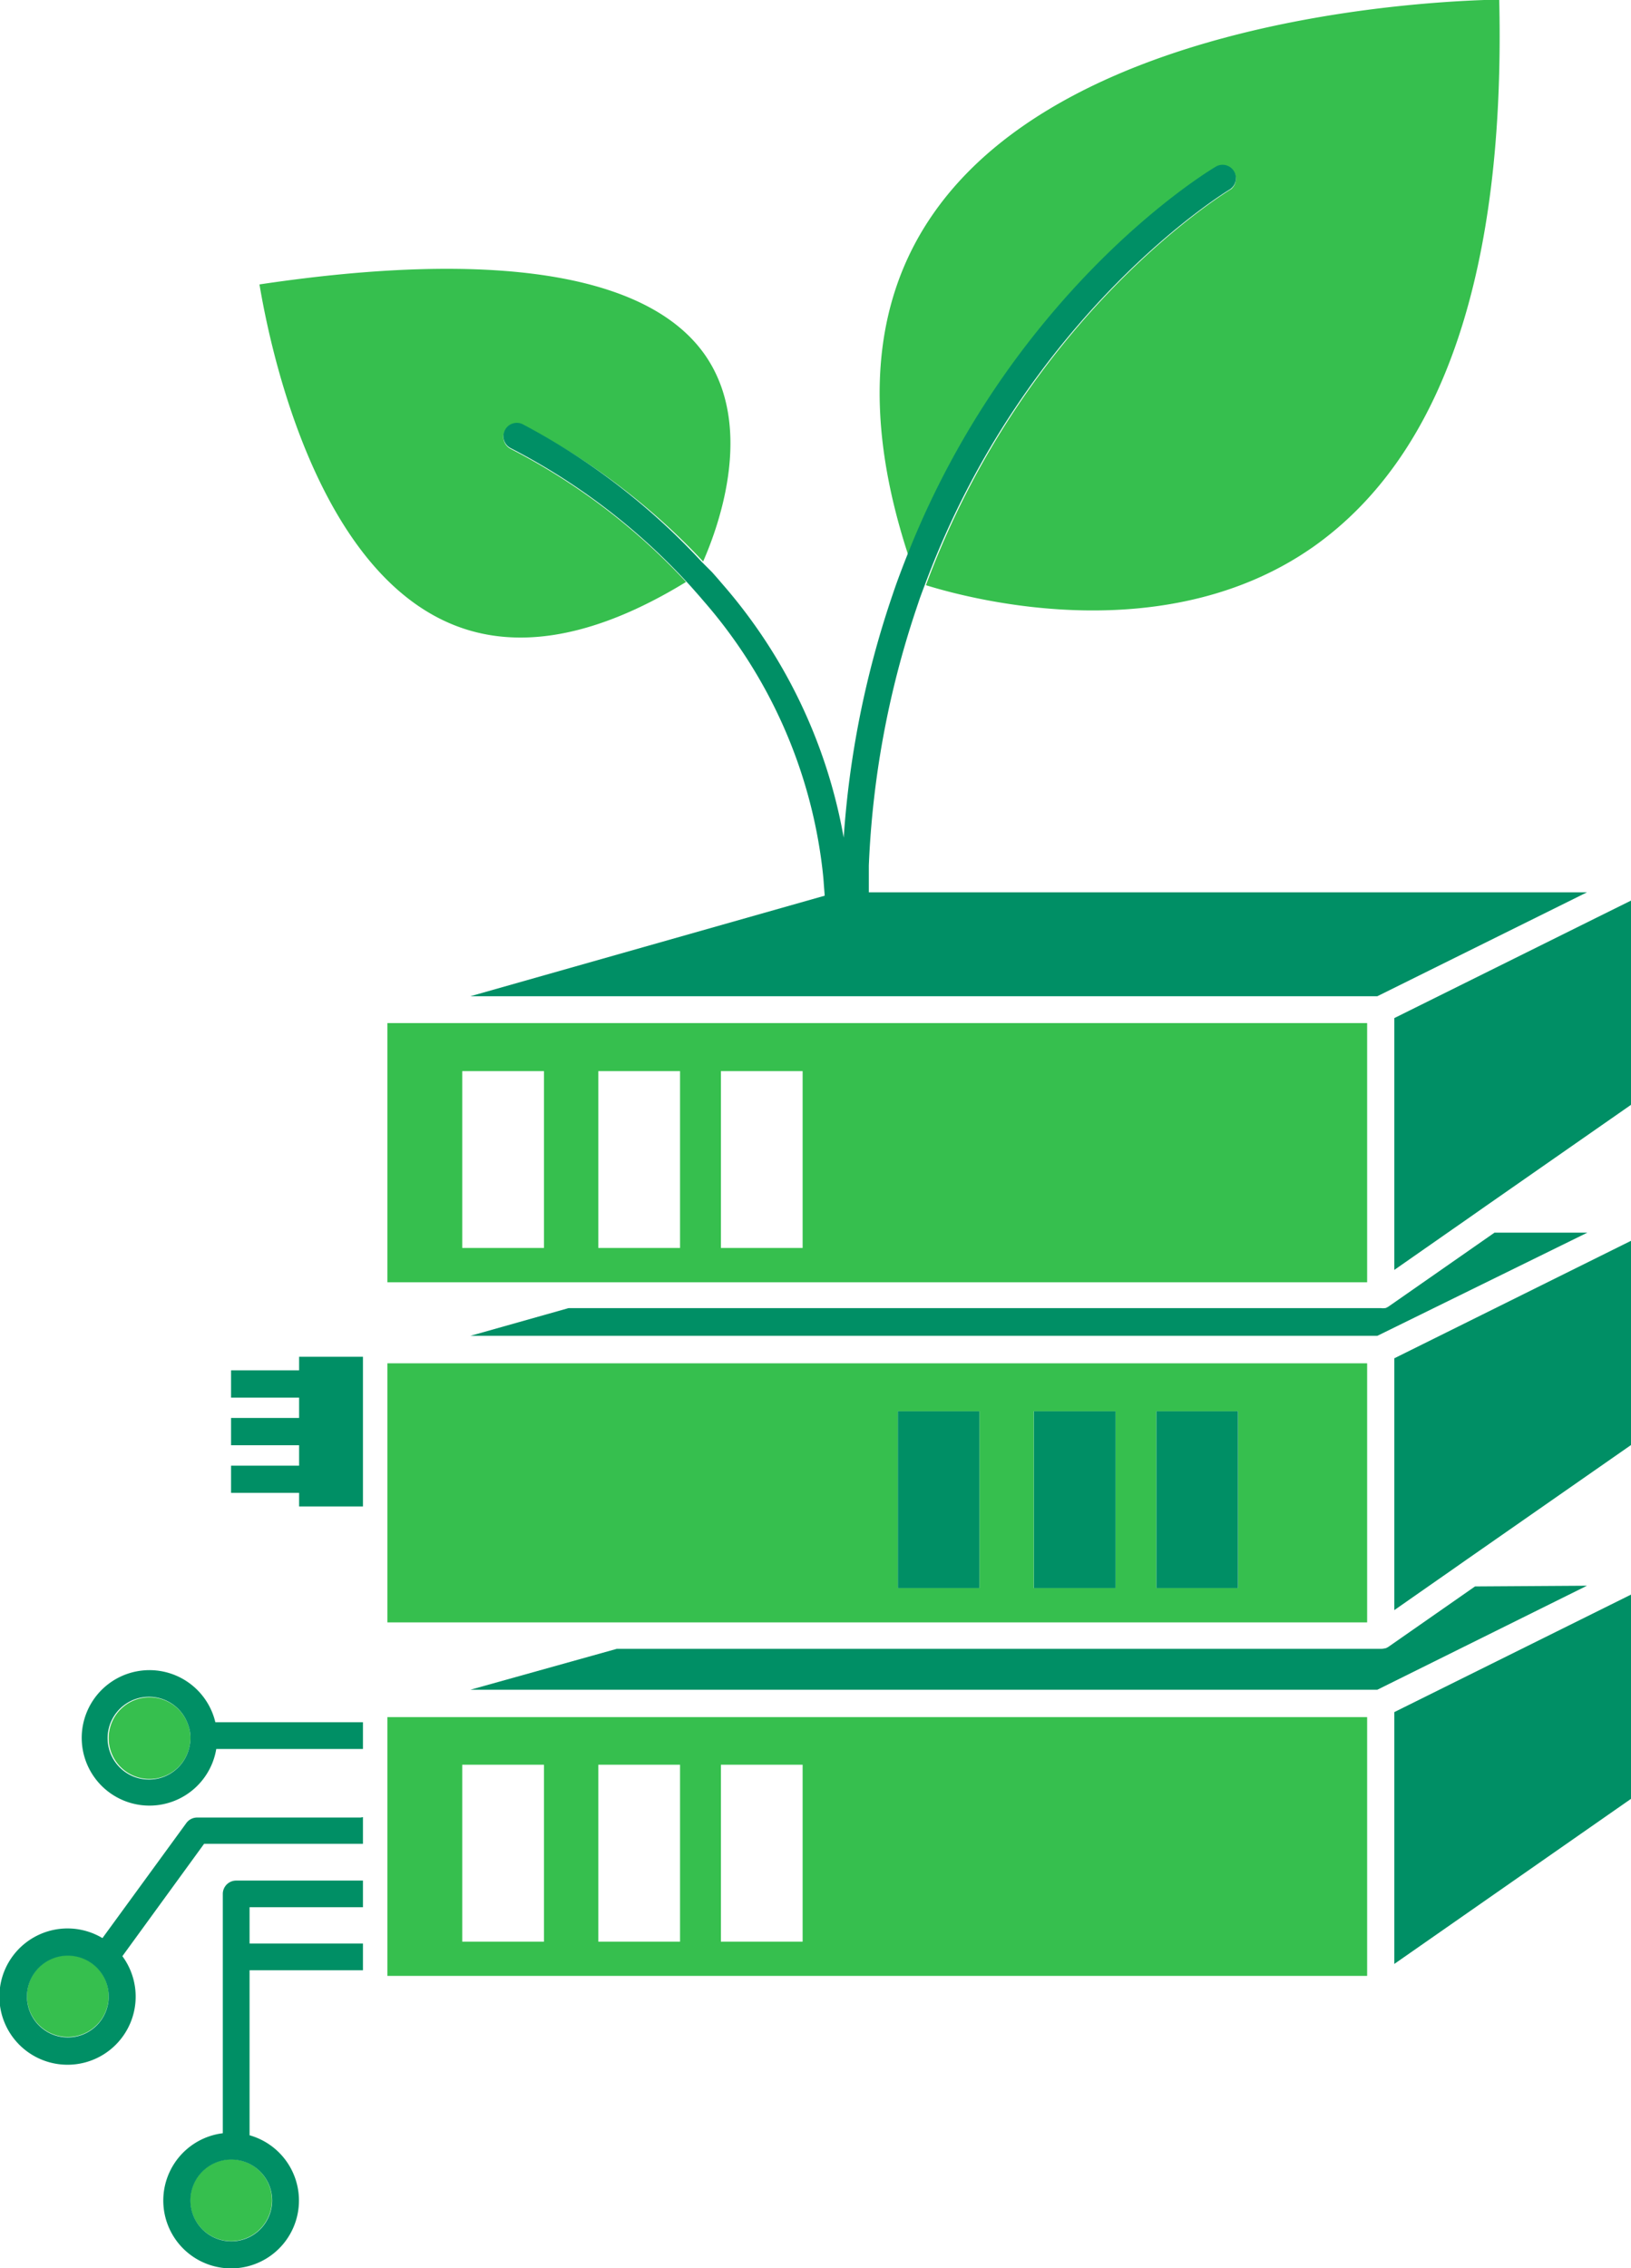 <svg id="Layer_1" data-name="Layer 1" xmlns="http://www.w3.org/2000/svg" viewBox="0 0 159.66 222.02"><defs><style>.cls-1{fill:none;}.cls-2{fill:#36bf4e;}.cls-3{fill:#008f65;}</style></defs><rect class="cls-1" x="24.43" y="186.68" width="10.87" height="3.55"/><path class="cls-2" d="M158.09,137H254V111.63H158.09Zm32.65-20.67h8v17.31h-8V116.32Zm-12,0h8v17.31h-8Zm-13.32,0h8v17.31h-8Z" transform="translate(-120.17 -11.49)"/><path class="cls-2" d="M158.09,203v1.89H254V179.56H158.09Zm32.65-18.78h8v17.32h-8Zm-12,0h8v17.32h-8Zm-13.32,0h8v17.32h-8Z" transform="translate(-120.17 -11.49)"/><path class="cls-2" d="M158.09,170.29H254V144.93H158.09Zm75.28-20.67h8v17.31h-8V149.62Zm-12,0h8v17.31h-8V149.62Zm-13.32,0h8v17.31h-8V149.62Z" transform="translate(-120.17 -11.49)"/><path class="cls-2" d="M220,46.28c9.37-12.56,19-18.26,19.37-18.5A1.31,1.31,0,0,1,240.69,30c-.27.16-20,12.08-29.88,38.77,5,1.55,23.8,6.32,38.12-3.9,12.54-9,18.61-26.93,18-53.42-7.08.13-42,1.79-55.36,20.9-6.09,8.69-6.92,19.93-2.5,33.45A84.93,84.93,0,0,1,220,46.28Z" transform="translate(-120.17 -11.49)"/><path class="cls-2" d="M163.71,72.28c6.54,3.06,14.49,1.76,23.62-3.83a62.35,62.35,0,0,0-17.12-13,1.31,1.31,0,0,1,1.1-2.38A65.31,65.31,0,0,1,189,66.45c1.65-3.76,5-13.33.16-20.25-5.58-7.93-20.64-10.3-43.59-6.87C146.48,44.76,150.71,66.21,163.71,72.28Z" transform="translate(-120.17 -11.49)"/><path class="cls-2" d="M138.61,180.38a4,4,0,1,0,.11,2.07,4.12,4.12,0,0,0,.1-.86A3.75,3.75,0,0,0,138.61,180.38Z" transform="translate(-120.17 -11.49)"/><path class="cls-2" d="M142.79,222.85a4,4,0,1,0,4,4A4,4,0,0,0,142.79,222.85Z" transform="translate(-120.17 -11.49)"/><path class="cls-2" d="M126.81,202.87a4,4,0,1,0,4,4A4,4,0,0,0,126.81,202.87Z" transform="translate(-120.17 -11.49)"/><path class="cls-3" d="M275.56,132.14h-9.09l-10.37,7.23h0a1.37,1.37,0,0,1-.32.16l-.07,0a1.41,1.41,0,0,1-.35,0H175.82l-9.6,2.71H255Z" transform="translate(-120.17 -11.49)"/><path class="cls-3" d="M255,109l20.52-10.17h-70.3c0-.44,0-.88,0-1.31s0-.88,0-1.31a90.58,90.58,0,0,1,4.58-24.93l.42-1.25c.15-.41.3-.82.46-1.23,9.9-26.69,29.61-38.61,29.88-38.77a1.31,1.31,0,0,0-1.32-2.26c-.41.24-10,5.94-19.37,18.5a84.93,84.93,0,0,0-10.89,19.56c-.25.62-.49,1.25-.73,1.89s-.47,1.28-.69,1.94a93,93,0,0,0-4.8,23.82,51.42,51.42,0,0,0-11.95-24.91c-.31-.37-.62-.72-.94-1.08l-1-1A65.31,65.31,0,0,0,171.31,53a1.31,1.31,0,0,0-1.1,2.38,62.35,62.35,0,0,1,17.12,13q.45.48.9,1c.29.32.58.66.87,1a48.47,48.47,0,0,1,11.57,26.12c.05.44.1.88.13,1.33s.07.88.1,1.33L166.22,109Z" transform="translate(-120.17 -11.49)"/><polygon class="cls-3" points="156.33 89.8 136.49 99.65 136.49 118.03 136.49 119.34 136.49 120.65 136.49 124.3 141.72 120.65 143.6 119.34 145.47 118.03 159.66 108.14 159.66 88.15 159.66 88.15 156.33 89.8"/><path class="cls-3" d="M264.56,166.77l-8.46,5.9h0a1.37,1.37,0,0,1-.32.16l-.07,0a1.41,1.41,0,0,1-.35.05H180.54l-14.32,4H255l20.52-10.18Z" transform="translate(-120.17 -11.49)"/><polygon class="cls-3" points="136.49 192.23 159.66 176.07 159.66 156.08 136.49 167.58 136.49 192.23"/><polygon class="cls-3" points="136.49 152.66 136.49 153.97 136.49 155.28 136.49 157.6 139.81 155.28 141.69 153.97 143.56 152.66 159.66 141.44 159.66 121.45 136.49 132.95 136.49 152.66"/><polygon class="cls-3" points="87.89 153.97 87.89 155.28 87.89 155.44 95.88 155.44 95.88 155.28 95.88 153.97 95.88 152.66 95.88 138.13 87.89 138.13 87.89 152.66 87.89 153.97"/><polygon class="cls-3" points="101.21 153.97 101.21 155.28 101.21 155.44 109.2 155.44 109.2 155.28 109.2 153.97 109.2 152.66 109.2 138.13 101.21 138.13 101.21 152.66 101.21 153.97"/><polygon class="cls-3" points="113.2 153.97 113.2 155.28 113.2 155.44 121.19 155.44 121.19 155.28 121.19 153.97 121.19 152.66 121.19 138.13 113.2 138.13 113.2 152.66 113.2 153.97"/><polygon class="cls-1" points="24.43 186.68 24.43 190.23 35.3 190.23 35.53 190.23 35.53 186.68 35.3 186.68 24.43 186.68"/><path class="cls-1" d="M126.81,202.87a4,4,0,1,0,4,4A4,4,0,0,0,126.81,202.87Z" transform="translate(-120.17 -11.49)"/><path class="cls-1" d="M138.77,226.87a4,4,0,1,0,4-4A4,4,0,0,0,138.77,226.87Z" transform="translate(-120.17 -11.49)"/><path class="cls-1" d="M134.8,177.57a4,4,0,1,0,3.92,4.88,4.12,4.12,0,0,0,.1-.86,3.75,3.75,0,0,0-.21-1.21A4,4,0,0,0,134.8,177.57Z" transform="translate(-120.17 -11.49)"/><polygon class="cls-3" points="35.49 132.8 35.3 132.8 29.28 132.8 29.28 134.13 22.62 134.13 22.62 136.8 29.28 136.8 29.28 138.79 22.62 138.79 22.62 141.46 29.28 141.46 29.28 143.46 22.62 143.46 22.62 146.12 29.28 146.12 29.28 147.45 35.3 147.45 35.53 147.45 35.53 132.8 35.49 132.8"/><path class="cls-3" d="M155.47,180.06H141.25a6.63,6.63,0,1,0,.09,2.62H155.7v-2.62Zm-16.75,2.39a4.05,4.05,0,1,1-.11-2.07,3.75,3.75,0,0,1,.21,1.21A4.12,4.12,0,0,1,138.72,182.45Z" transform="translate(-120.17 -11.49)"/><path class="cls-3" d="M155.47,189.39h-16a1.31,1.31,0,0,0-1.06.54l-8.21,11.26a6.67,6.67,0,1,0,1.95,1.77l8-11H155.7v-2.61Zm-28.66,21.52a4,4,0,1,1,4-4A4,4,0,0,1,126.81,210.91Z" transform="translate(-120.17 -11.49)"/><path class="cls-3" d="M155.47,201.72H144.6v-3.55h11.1v-2.61H143.29a1.31,1.31,0,0,0-1.31,1.3v23.43a6.64,6.64,0,1,0,2.62.2V204.34h11.1v-2.62Zm-8.66,25.15a4,4,0,1,1-4-4A4,4,0,0,1,146.81,226.87Z" transform="translate(-120.17 -11.49)"/></svg>